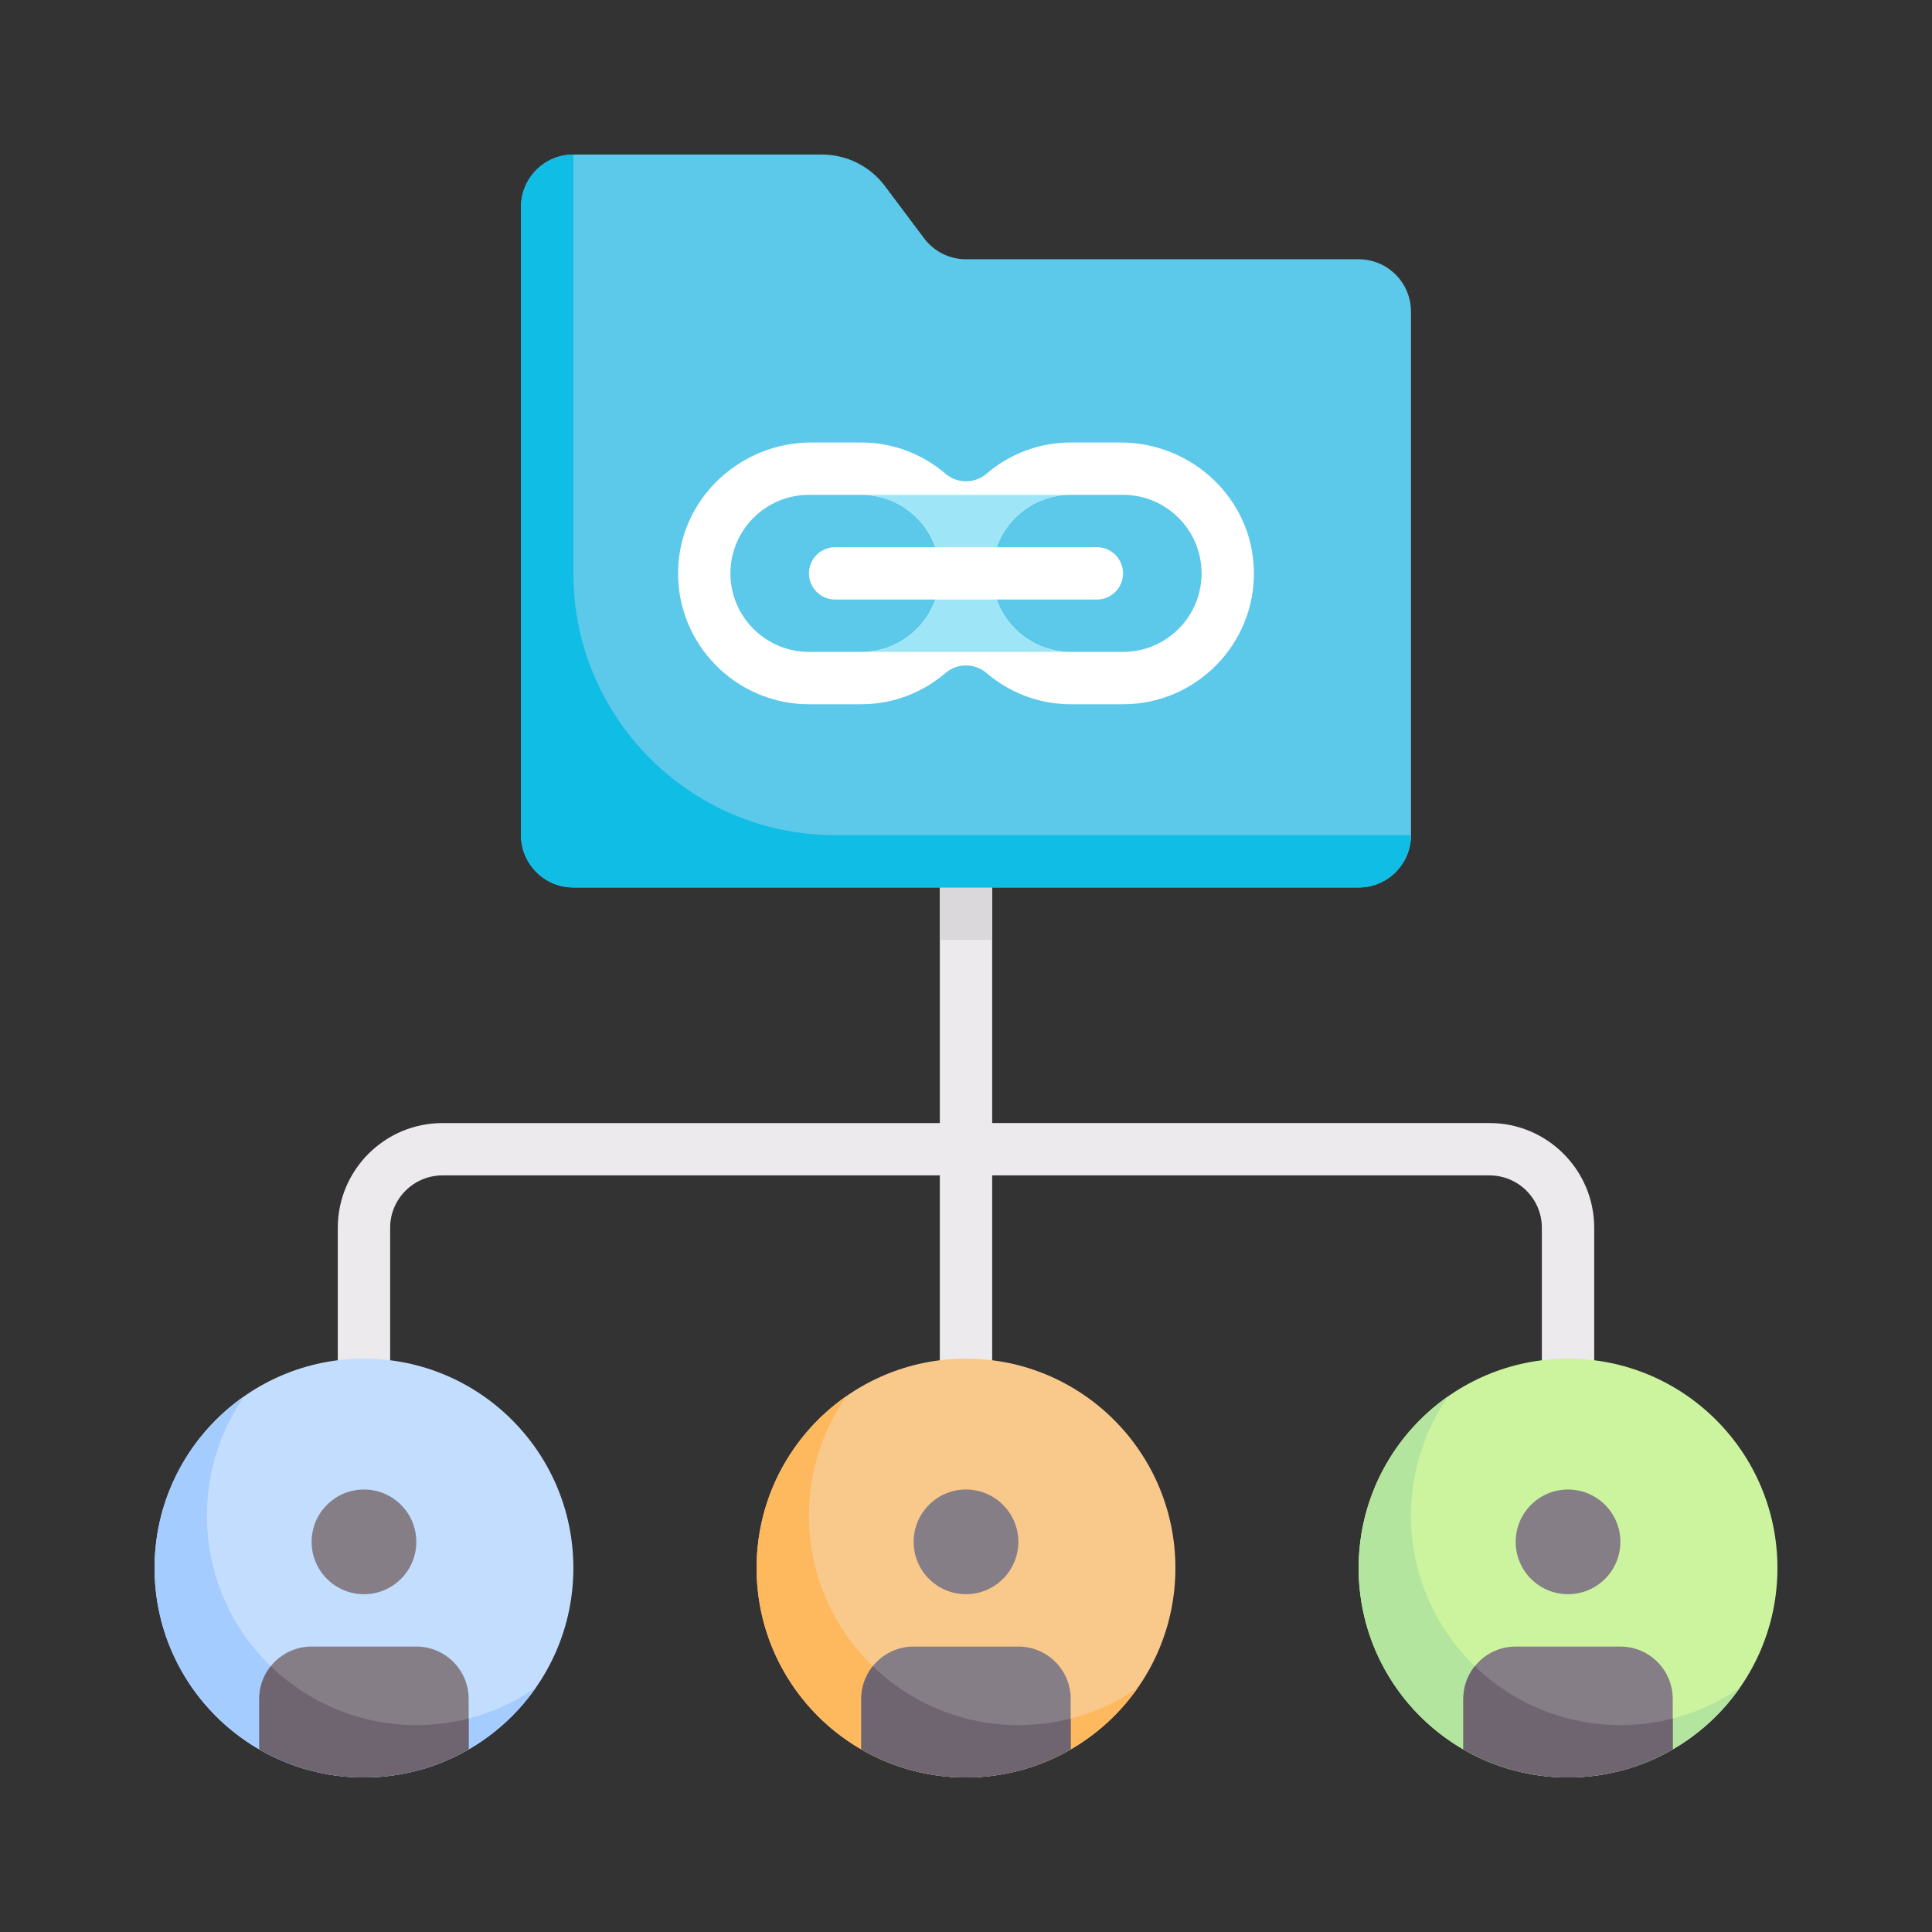 <svg width="150" height="150" viewBox="0 0 150 150" fill="none" xmlns="http://www.w3.org/2000/svg">
<rect x="0" y="0" width="150" height="150" fill="#333333" stroke="none"/>
<path d="M115.645 87.193H77.032V64.839H72.968V87.194H34.355C29.872 87.194 26.226 90.84 26.226 95.323V109.548H30.291V95.323C30.291 93.081 32.114 91.258 34.355 91.258H72.968V109.548H77.032V91.258H115.645C117.886 91.258 119.709 93.081 119.709 95.323V109.548H123.774V95.323C123.775 90.84 120.128 87.193 115.645 87.193Z" fill="#ECEAEC"/>
<path d="M72.968 64.839H77.032V72.968H72.968V64.839Z" fill="#DAD8DB"/>
<path d="M105.484 20.129H75C73.721 20.129 72.516 19.527 71.748 18.503L68.7 14.439C67.549 12.904 65.742 12 63.823 12H44.516C42.272 12 40.452 13.82 40.452 16.064V64.839C40.452 67.084 42.272 68.903 44.516 68.903H105.484C107.729 68.903 109.548 67.084 109.548 64.839V24.193C109.548 21.948 107.729 20.129 105.484 20.129Z" fill="#5CC8EA"/>
<path d="M87.003 34.355H83.129C80.627 34.355 78.349 35.276 76.583 36.786C75.678 37.561 74.321 37.561 73.416 36.786C71.651 35.276 69.373 34.355 66.871 34.355H62.997C57.449 34.355 52.779 38.723 52.648 44.271C52.512 49.985 57.122 54.678 62.806 54.678H66.87C69.371 54.678 71.651 53.757 73.416 52.246C74.321 51.471 75.678 51.471 76.583 52.246C78.348 53.757 80.627 54.678 83.129 54.678H87.193C92.877 54.678 97.488 49.985 97.351 44.271C97.221 38.723 92.552 34.355 87.003 34.355ZM66.871 50.613H62.807C59.444 50.613 56.71 47.878 56.71 44.516C56.71 41.154 59.444 38.419 62.807 38.419H66.871C70.233 38.419 72.968 41.154 72.968 44.516C72.968 47.878 70.233 50.613 66.871 50.613ZM87.193 50.613H83.129C79.767 50.613 77.032 47.878 77.032 44.516C77.032 41.154 79.767 38.419 83.129 38.419H87.193C90.556 38.419 93.29 41.154 93.29 44.516C93.291 47.878 90.556 50.613 87.193 50.613Z" fill="white"/>
<path d="M44.516 12C42.272 12 40.452 13.82 40.452 16.064V64.839C40.452 67.084 42.272 68.903 44.516 68.903H105.484C107.729 68.903 109.548 67.084 109.548 64.839H64.839C53.615 64.839 44.516 55.74 44.516 44.516V12Z" fill="#10BDE5"/>
<path d="M77.032 44.516C77.032 41.154 79.767 38.419 83.129 38.419H66.871C70.233 38.419 72.968 41.154 72.968 44.516C72.968 47.878 70.233 50.613 66.871 50.613H83.129C79.767 50.613 77.032 47.878 77.032 44.516Z" fill="#9EE6F7"/>
<path d="M85.161 46.548H64.839C63.715 46.548 62.807 45.638 62.807 44.516C62.807 43.394 63.715 42.484 64.839 42.484H85.161C86.285 42.484 87.194 43.394 87.194 44.516C87.193 45.639 86.285 46.548 85.161 46.548Z" fill="white"/>
<path d="M44.516 121.741C44.516 130.721 37.237 138 28.259 138C19.279 138 12 130.721 12 121.741C12 112.763 19.279 105.484 28.259 105.484C37.237 105.484 44.516 112.763 44.516 121.741Z" fill="#C3DDFF"/>
<path d="M32.323 119.709C32.323 121.954 30.503 123.774 28.259 123.774C26.014 123.774 24.194 121.954 24.194 119.709C24.194 117.465 26.014 115.645 28.259 115.645C30.503 115.645 32.323 117.465 32.323 119.709Z" fill="#857E87"/>
<path d="M32.323 133.936C23.343 133.936 16.064 126.657 16.064 117.677C16.064 114.226 17.14 111.026 18.974 108.394C14.758 111.332 12 116.214 12 121.742C12 130.721 19.279 138 28.259 138C33.786 138 38.669 135.241 41.606 131.025C38.974 132.859 35.774 133.936 32.323 133.936Z" fill="#A4CCFF"/>
<path d="M32.323 127.839H24.193C21.948 127.839 20.129 129.659 20.129 131.903V135.807C22.522 137.193 25.293 138 28.258 138C31.222 138 33.994 137.193 36.387 135.807V131.903C36.387 129.659 34.568 127.839 32.323 127.839Z" fill="#857E87"/>
<path d="M32.323 133.936C27.938 133.936 23.944 132.187 21.02 129.364C20.459 130.061 20.129 130.939 20.129 131.903V135.825C22.522 137.211 25.293 138 28.259 138C31.223 138 33.994 137.211 36.387 135.825V133.422C35.084 133.762 33.732 133.936 32.323 133.936Z" fill="#6F6571"/>
<path d="M91.258 121.741C91.258 130.721 83.98 138 75 138C66.02 138 58.742 130.721 58.742 121.741C58.742 112.763 66.02 105.484 75 105.484C83.98 105.484 91.258 112.763 91.258 121.741Z" fill="#F9C98C"/>
<path d="M79.064 119.709C79.064 121.954 77.245 123.774 75 123.774C72.755 123.774 70.936 121.954 70.936 119.709C70.936 117.465 72.755 115.645 75 115.645C77.245 115.645 79.064 117.465 79.064 119.709Z" fill="#857E87"/>
<path d="M79.064 133.936C70.086 133.936 62.806 126.657 62.806 117.677C62.806 114.226 63.883 111.026 65.716 108.394C61.499 111.331 58.742 116.214 58.742 121.742C58.742 130.721 66.021 138 75 138C80.528 138 85.411 135.241 88.348 131.025C85.716 132.859 82.516 133.936 79.064 133.936Z" fill="#FEB85E"/>
<path d="M79.064 127.839H70.936C68.691 127.839 66.871 129.659 66.871 131.903V135.807C69.264 137.193 72.035 138 75 138C77.965 138 80.736 137.193 83.129 135.807V131.903C83.129 129.659 81.309 127.839 79.064 127.839Z" fill="#857E87"/>
<path d="M79.064 133.936C74.679 133.936 70.686 132.187 67.761 129.364C67.2 130.061 66.871 130.939 66.871 131.903V135.825C69.264 137.211 72.035 138 75 138C77.965 138 80.736 137.211 83.129 135.825V133.422C81.825 133.762 80.475 133.936 79.064 133.936Z" fill="#6F6571"/>
<path d="M138 121.741C138 130.721 130.721 138 121.741 138C112.763 138 105.484 130.721 105.484 121.741C105.484 112.763 112.763 105.484 121.741 105.484C130.721 105.484 138 112.763 138 121.741Z" fill="#CCF49F"/>
<path d="M125.806 119.709C125.806 121.954 123.986 123.774 121.741 123.774C119.497 123.774 117.677 121.954 117.677 119.709C117.677 117.465 119.497 115.645 121.741 115.645C123.986 115.645 125.806 117.465 125.806 119.709Z" fill="#857E87"/>
<path d="M125.807 133.936C116.827 133.936 109.548 126.657 109.548 117.677C109.548 114.226 110.624 111.026 112.458 108.394C108.242 111.331 105.484 116.214 105.484 121.742C105.484 130.721 112.763 138 121.742 138C127.27 138 132.152 135.241 135.09 131.025C132.458 132.859 129.258 133.936 125.807 133.936Z" fill="#B3E59F"/>
<path d="M125.807 127.839H117.678C115.433 127.839 113.613 129.659 113.613 131.903V135.807C116.006 137.193 118.778 138 121.742 138C124.707 138 127.478 137.193 129.871 135.807V131.903C129.871 129.659 128.051 127.839 125.807 127.839Z" fill="#857E87"/>
<path d="M125.807 133.936C121.421 133.936 117.428 132.187 114.504 129.364C113.942 130.061 113.613 130.939 113.613 131.903V135.825C116.006 137.211 118.777 138 121.741 138C124.706 138 127.478 137.211 129.871 135.825V133.422C128.568 133.762 127.216 133.936 125.807 133.936Z" fill="#6F6571"/>
</svg>
